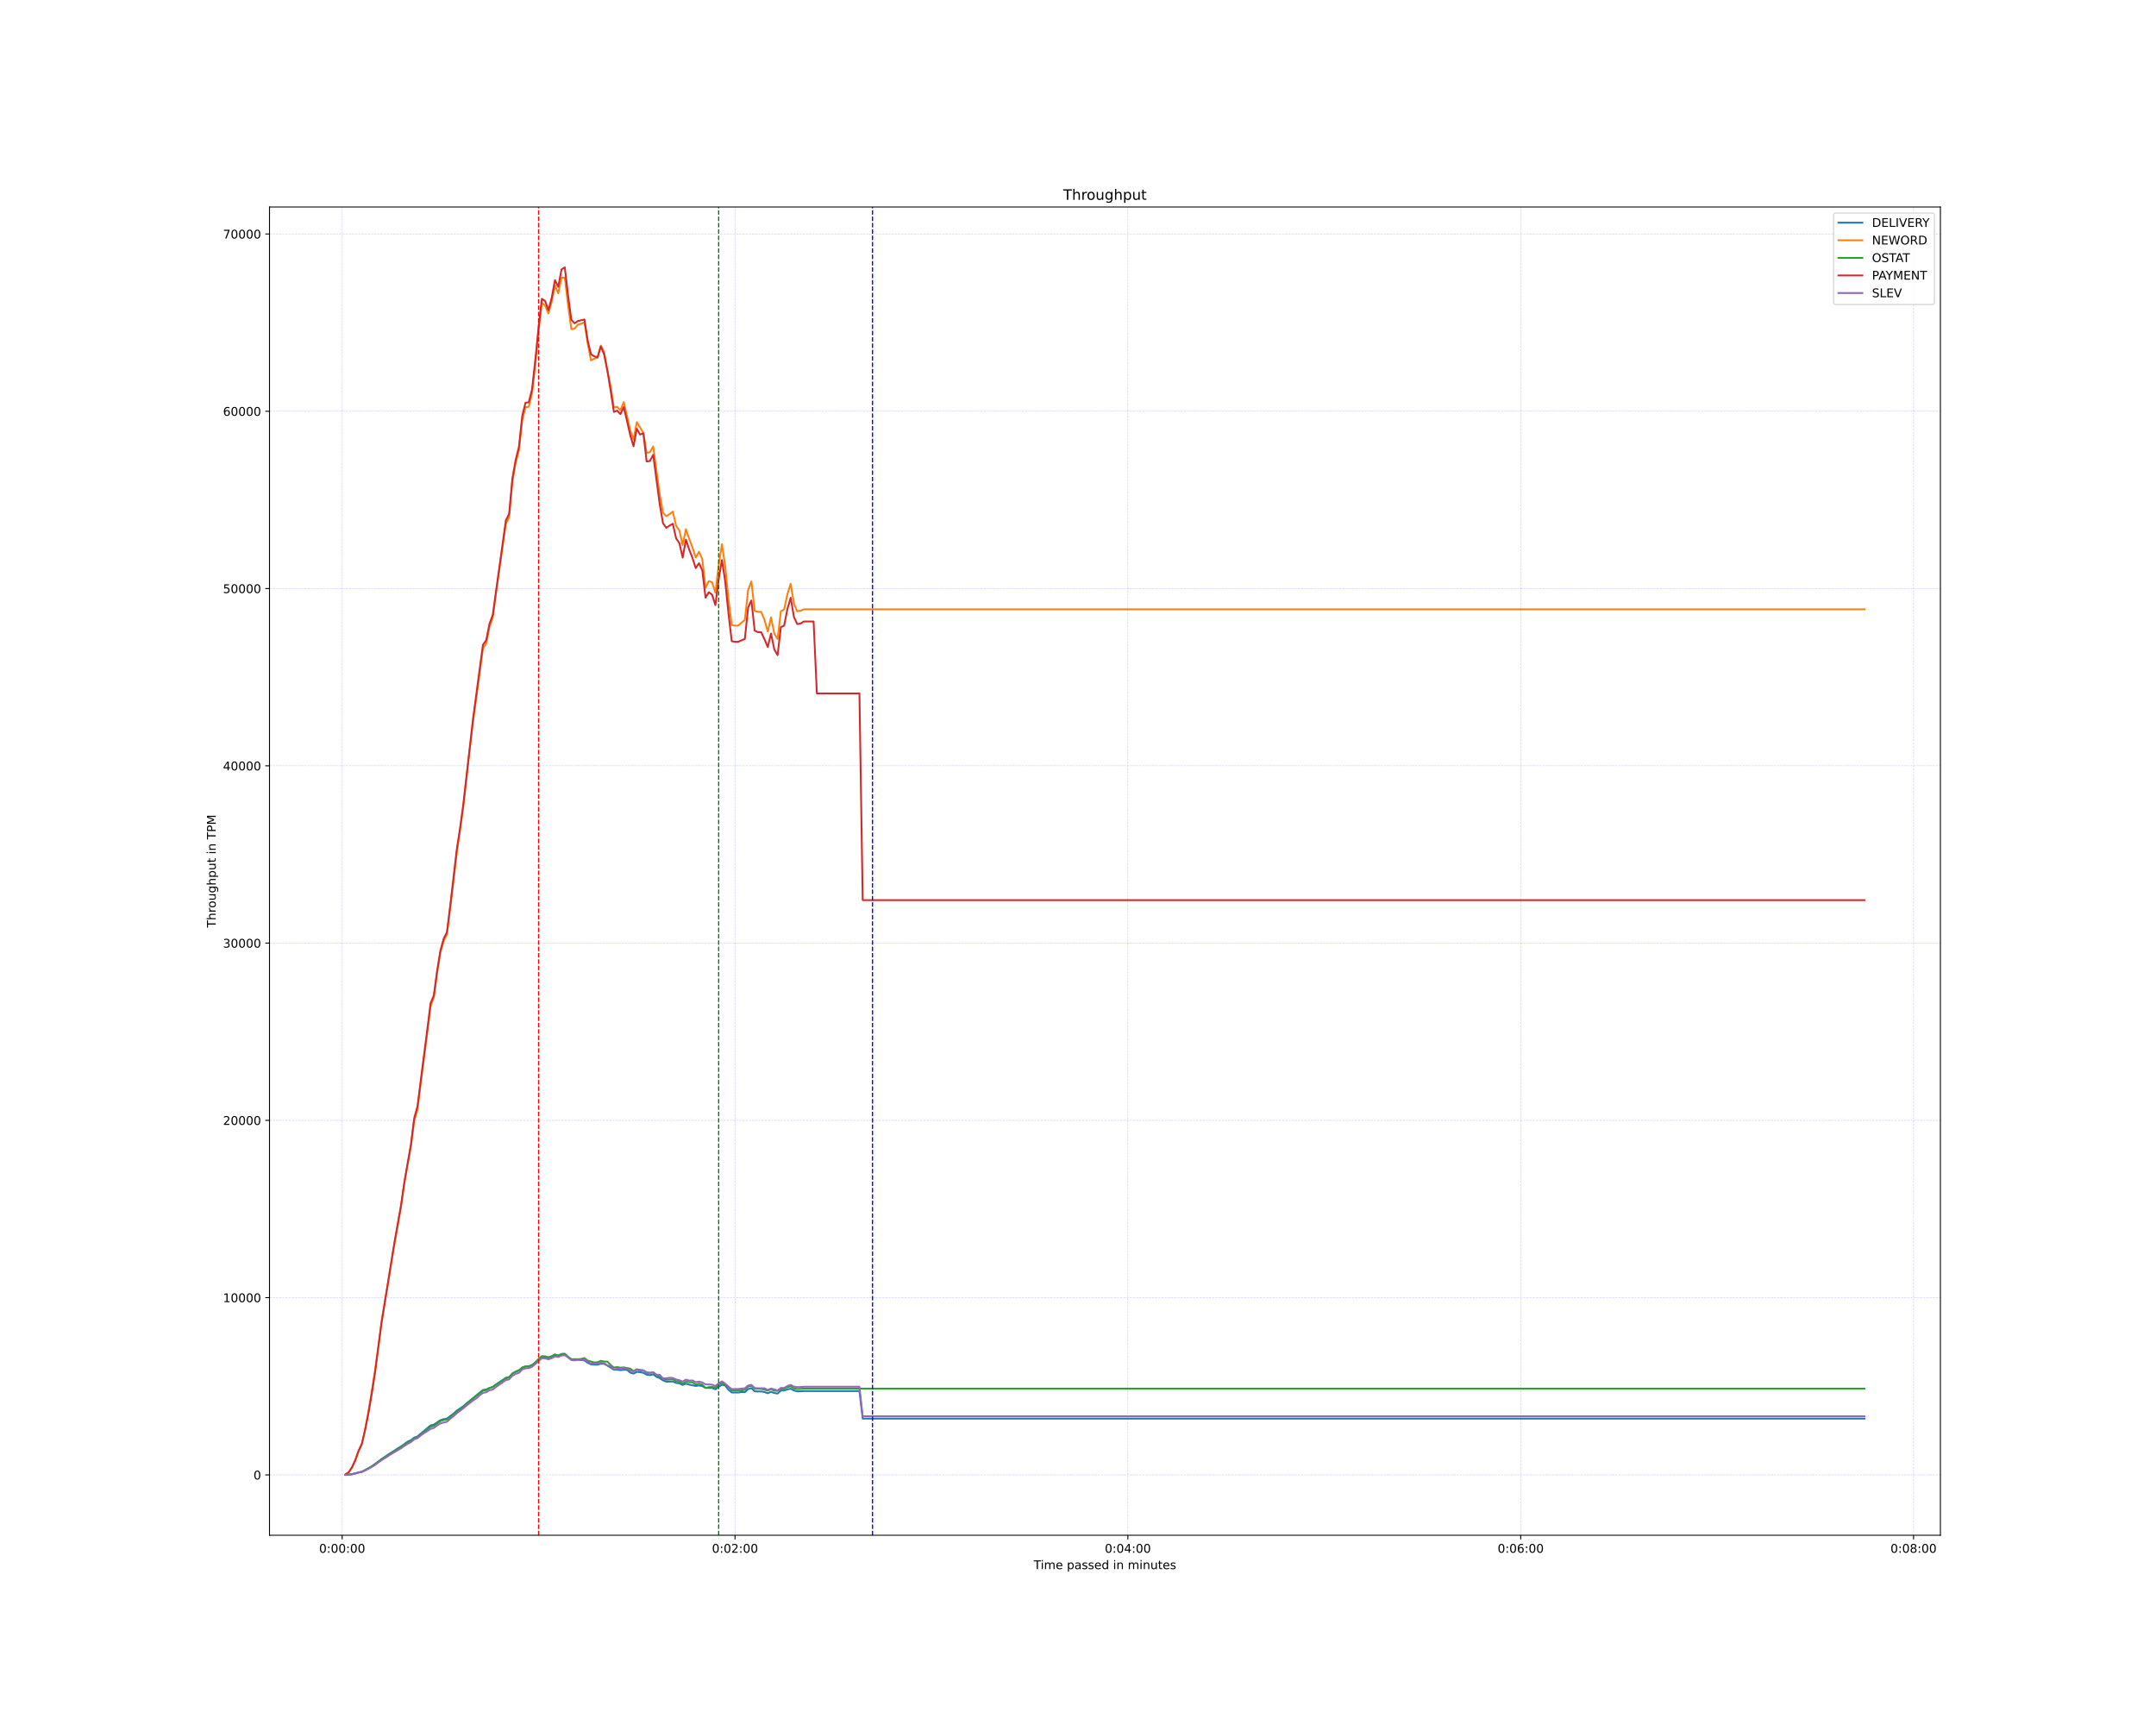 <?xml version="1.0" encoding="utf-8" standalone="no"?>
<!DOCTYPE svg PUBLIC "-//W3C//DTD SVG 1.1//EN"
  "http://www.w3.org/Graphics/SVG/1.1/DTD/svg11.dtd">
<!-- Created with matplotlib (https://matplotlib.org/) -->
<svg height="1440pt" version="1.1" viewBox="0 0 1800 1440" width="1800pt" xmlns="http://www.w3.org/2000/svg" xmlns:xlink="http://www.w3.org/1999/xlink">
 <defs>
  <style type="text/css">*{stroke-linecap:butt;stroke-linejoin:round;}</style>
 </defs>
 <g id="figure_1">
  <g id="patch_1">
   <path d="M 0 1440 
L 1800 1440 
L 1800 0 
L 0 0 
z
" style="fill:#ffffff;"/>
  </g>
  <g id="axes_1">
   <g id="patch_2">
    <path d="M 225 1281.6 
L 1620 1281.6 
L 1620 172.8 
L 225 172.8 
z
" style="fill:#ffffff;"/>
   </g>
   <g id="matplotlib.axis_1">
    <g id="xtick_1">
     <g id="line2d_1">
      <path clip-path="url(#pb0227bd40c)" d="M 285.676 1281.6 
L 285.676 172.8 
" style="fill:none;stroke:#0000ff;stroke-dasharray:1.85,0.8;stroke-dashoffset:0;stroke-opacity:0.2;stroke-width:0.5;"/>
     </g>
     <g id="line2d_2">
      <defs>
       <path d="M 0 0 
L 0 3.5 
" id="m9f53ab637c" style="stroke:#000000;stroke-width:0.8;"/>
      </defs>
      <g>
       <use style="stroke:#000000;stroke-width:0.8;" x="285.676" xlink:href="#m9f53ab637c" y="1281.6"/>
      </g>
     </g>
     <g id="text_1">
      <!-- 0:00:00 -->
      <g transform="translate(266.401 1296.198)scale(0.1 -0.1)">
       <defs>
        <path d="M 31.781 66.406 
Q 24.172 66.406 20.328 58.906 
Q 16.5 51.422 16.5 36.375 
Q 16.5 21.391 20.328 13.891 
Q 24.172 6.391 31.781 6.391 
Q 39.453 6.391 43.281 13.891 
Q 47.125 21.391 47.125 36.375 
Q 47.125 51.422 43.281 58.906 
Q 39.453 66.406 31.781 66.406 
z
M 31.781 74.219 
Q 44.047 74.219 50.516 64.516 
Q 56.984 54.828 56.984 36.375 
Q 56.984 17.969 50.516 8.266 
Q 44.047 -1.422 31.781 -1.422 
Q 19.531 -1.422 13.062 8.266 
Q 6.594 17.969 6.594 36.375 
Q 6.594 54.828 13.062 64.516 
Q 19.531 74.219 31.781 74.219 
z
" id="DejaVuSans-48"/>
        <path d="M 11.719 12.406 
L 22.016 12.406 
L 22.016 0 
L 11.719 0 
z
M 11.719 51.703 
L 22.016 51.703 
L 22.016 39.312 
L 11.719 39.312 
z
" id="DejaVuSans-58"/>
       </defs>
       <use xlink:href="#DejaVuSans-48"/>
       <use x="63.623" xlink:href="#DejaVuSans-58"/>
       <use x="97.314" xlink:href="#DejaVuSans-48"/>
       <use x="160.938" xlink:href="#DejaVuSans-48"/>
       <use x="224.561" xlink:href="#DejaVuSans-58"/>
       <use x="258.252" xlink:href="#DejaVuSans-48"/>
       <use x="321.875" xlink:href="#DejaVuSans-48"/>
      </g>
     </g>
    </g>
    <g id="xtick_2">
     <g id="line2d_3">
      <path clip-path="url(#pb0227bd40c)" d="M 613.654 1281.6 
L 613.654 172.8 
" style="fill:none;stroke:#0000ff;stroke-dasharray:1.85,0.8;stroke-dashoffset:0;stroke-opacity:0.2;stroke-width:0.5;"/>
     </g>
     <g id="line2d_4">
      <g>
       <use style="stroke:#000000;stroke-width:0.8;" x="613.654" xlink:href="#m9f53ab637c" y="1281.6"/>
      </g>
     </g>
     <g id="text_2">
      <!-- 0:02:00 -->
      <g transform="translate(594.379 1296.198)scale(0.1 -0.1)">
       <defs>
        <path d="M 19.188 8.297 
L 53.609 8.297 
L 53.609 0 
L 7.328 0 
L 7.328 8.297 
Q 12.938 14.109 22.625 23.891 
Q 32.328 33.688 34.812 36.531 
Q 39.547 41.844 41.422 45.531 
Q 43.312 49.219 43.312 52.781 
Q 43.312 58.594 39.234 62.25 
Q 35.156 65.922 28.609 65.922 
Q 23.969 65.922 18.812 64.312 
Q 13.672 62.703 7.812 59.422 
L 7.812 69.391 
Q 13.766 71.781 18.938 73 
Q 24.125 74.219 28.422 74.219 
Q 39.75 74.219 46.484 68.547 
Q 53.219 62.891 53.219 53.422 
Q 53.219 48.922 51.531 44.891 
Q 49.859 40.875 45.406 35.406 
Q 44.188 33.984 37.641 27.219 
Q 31.109 20.453 19.188 8.297 
z
" id="DejaVuSans-50"/>
       </defs>
       <use xlink:href="#DejaVuSans-48"/>
       <use x="63.623" xlink:href="#DejaVuSans-58"/>
       <use x="97.314" xlink:href="#DejaVuSans-48"/>
       <use x="160.938" xlink:href="#DejaVuSans-50"/>
       <use x="224.561" xlink:href="#DejaVuSans-58"/>
       <use x="258.252" xlink:href="#DejaVuSans-48"/>
       <use x="321.875" xlink:href="#DejaVuSans-48"/>
      </g>
     </g>
    </g>
    <g id="xtick_3">
     <g id="line2d_5">
      <path clip-path="url(#pb0227bd40c)" d="M 941.632 1281.6 
L 941.632 172.8 
" style="fill:none;stroke:#0000ff;stroke-dasharray:1.85,0.8;stroke-dashoffset:0;stroke-opacity:0.2;stroke-width:0.5;"/>
     </g>
     <g id="line2d_6">
      <g>
       <use style="stroke:#000000;stroke-width:0.8;" x="941.632" xlink:href="#m9f53ab637c" y="1281.6"/>
      </g>
     </g>
     <g id="text_3">
      <!-- 0:04:00 -->
      <g transform="translate(922.357 1296.198)scale(0.1 -0.1)">
       <defs>
        <path d="M 37.797 64.312 
L 12.891 25.391 
L 37.797 25.391 
z
M 35.203 72.906 
L 47.609 72.906 
L 47.609 25.391 
L 58.016 25.391 
L 58.016 17.188 
L 47.609 17.188 
L 47.609 0 
L 37.797 0 
L 37.797 17.188 
L 4.891 17.188 
L 4.891 26.703 
z
" id="DejaVuSans-52"/>
       </defs>
       <use xlink:href="#DejaVuSans-48"/>
       <use x="63.623" xlink:href="#DejaVuSans-58"/>
       <use x="97.314" xlink:href="#DejaVuSans-48"/>
       <use x="160.938" xlink:href="#DejaVuSans-52"/>
       <use x="224.561" xlink:href="#DejaVuSans-58"/>
       <use x="258.252" xlink:href="#DejaVuSans-48"/>
       <use x="321.875" xlink:href="#DejaVuSans-48"/>
      </g>
     </g>
    </g>
    <g id="xtick_4">
     <g id="line2d_7">
      <path clip-path="url(#pb0227bd40c)" d="M 1269.61 1281.6 
L 1269.61 172.8 
" style="fill:none;stroke:#0000ff;stroke-dasharray:1.85,0.8;stroke-dashoffset:0;stroke-opacity:0.2;stroke-width:0.5;"/>
     </g>
     <g id="line2d_8">
      <g>
       <use style="stroke:#000000;stroke-width:0.8;" x="1269.61" xlink:href="#m9f53ab637c" y="1281.6"/>
      </g>
     </g>
     <g id="text_4">
      <!-- 0:06:00 -->
      <g transform="translate(1250.335 1296.198)scale(0.1 -0.1)">
       <defs>
        <path d="M 33.016 40.375 
Q 26.375 40.375 22.484 35.828 
Q 18.609 31.297 18.609 23.391 
Q 18.609 15.531 22.484 10.953 
Q 26.375 6.391 33.016 6.391 
Q 39.656 6.391 43.531 10.953 
Q 47.406 15.531 47.406 23.391 
Q 47.406 31.297 43.531 35.828 
Q 39.656 40.375 33.016 40.375 
z
M 52.594 71.297 
L 52.594 62.312 
Q 48.875 64.062 45.094 64.984 
Q 41.312 65.922 37.594 65.922 
Q 27.828 65.922 22.672 59.328 
Q 17.531 52.734 16.797 39.406 
Q 19.672 43.656 24.016 45.922 
Q 28.375 48.188 33.594 48.188 
Q 44.578 48.188 50.953 41.516 
Q 57.328 34.859 57.328 23.391 
Q 57.328 12.156 50.688 5.359 
Q 44.047 -1.422 33.016 -1.422 
Q 20.359 -1.422 13.672 8.266 
Q 6.984 17.969 6.984 36.375 
Q 6.984 53.656 15.188 63.938 
Q 23.391 74.219 37.203 74.219 
Q 40.922 74.219 44.703 73.484 
Q 48.484 72.75 52.594 71.297 
z
" id="DejaVuSans-54"/>
       </defs>
       <use xlink:href="#DejaVuSans-48"/>
       <use x="63.623" xlink:href="#DejaVuSans-58"/>
       <use x="97.314" xlink:href="#DejaVuSans-48"/>
       <use x="160.938" xlink:href="#DejaVuSans-54"/>
       <use x="224.561" xlink:href="#DejaVuSans-58"/>
       <use x="258.252" xlink:href="#DejaVuSans-48"/>
       <use x="321.875" xlink:href="#DejaVuSans-48"/>
      </g>
     </g>
    </g>
    <g id="xtick_5">
     <g id="line2d_9">
      <path clip-path="url(#pb0227bd40c)" d="M 1597.588 1281.6 
L 1597.588 172.8 
" style="fill:none;stroke:#0000ff;stroke-dasharray:1.85,0.8;stroke-dashoffset:0;stroke-opacity:0.2;stroke-width:0.5;"/>
     </g>
     <g id="line2d_10">
      <g>
       <use style="stroke:#000000;stroke-width:0.8;" x="1597.588" xlink:href="#m9f53ab637c" y="1281.6"/>
      </g>
     </g>
     <g id="text_5">
      <!-- 0:08:00 -->
      <g transform="translate(1578.313 1296.198)scale(0.1 -0.1)">
       <defs>
        <path d="M 31.781 34.625 
Q 24.75 34.625 20.719 30.859 
Q 16.703 27.094 16.703 20.516 
Q 16.703 13.922 20.719 10.156 
Q 24.75 6.391 31.781 6.391 
Q 38.812 6.391 42.859 10.172 
Q 46.922 13.969 46.922 20.516 
Q 46.922 27.094 42.891 30.859 
Q 38.875 34.625 31.781 34.625 
z
M 21.922 38.812 
Q 15.578 40.375 12.031 44.719 
Q 8.5 49.078 8.5 55.328 
Q 8.5 64.062 14.719 69.141 
Q 20.953 74.219 31.781 74.219 
Q 42.672 74.219 48.875 69.141 
Q 55.078 64.062 55.078 55.328 
Q 55.078 49.078 51.531 44.719 
Q 48 40.375 41.703 38.812 
Q 48.828 37.156 52.797 32.312 
Q 56.781 27.484 56.781 20.516 
Q 56.781 9.906 50.312 4.234 
Q 43.844 -1.422 31.781 -1.422 
Q 19.734 -1.422 13.25 4.234 
Q 6.781 9.906 6.781 20.516 
Q 6.781 27.484 10.781 32.312 
Q 14.797 37.156 21.922 38.812 
z
M 18.312 54.391 
Q 18.312 48.734 21.844 45.562 
Q 25.391 42.391 31.781 42.391 
Q 38.141 42.391 41.719 45.562 
Q 45.312 48.734 45.312 54.391 
Q 45.312 60.062 41.719 63.234 
Q 38.141 66.406 31.781 66.406 
Q 25.391 66.406 21.844 63.234 
Q 18.312 60.062 18.312 54.391 
z
" id="DejaVuSans-56"/>
       </defs>
       <use xlink:href="#DejaVuSans-48"/>
       <use x="63.623" xlink:href="#DejaVuSans-58"/>
       <use x="97.314" xlink:href="#DejaVuSans-48"/>
       <use x="160.938" xlink:href="#DejaVuSans-56"/>
       <use x="224.561" xlink:href="#DejaVuSans-58"/>
       <use x="258.252" xlink:href="#DejaVuSans-48"/>
       <use x="321.875" xlink:href="#DejaVuSans-48"/>
      </g>
     </g>
    </g>
    <g id="text_6">
     <!-- Time passed in minutes -->
     <g transform="translate(863.005 1309.877)scale(0.1 -0.1)">
      <defs>
       <path d="M -0.297 72.906 
L 61.375 72.906 
L 61.375 64.594 
L 35.5 64.594 
L 35.5 0 
L 25.594 0 
L 25.594 64.594 
L -0.297 64.594 
z
" id="DejaVuSans-84"/>
       <path d="M 9.422 54.688 
L 18.406 54.688 
L 18.406 0 
L 9.422 0 
z
M 9.422 75.984 
L 18.406 75.984 
L 18.406 64.594 
L 9.422 64.594 
z
" id="DejaVuSans-105"/>
       <path d="M 52 44.188 
Q 55.375 50.25 60.062 53.125 
Q 64.75 56 71.094 56 
Q 79.641 56 84.281 50.016 
Q 88.922 44.047 88.922 33.016 
L 88.922 0 
L 79.891 0 
L 79.891 32.719 
Q 79.891 40.578 77.094 44.375 
Q 74.312 48.188 68.609 48.188 
Q 61.625 48.188 57.562 43.547 
Q 53.516 38.922 53.516 30.906 
L 53.516 0 
L 44.484 0 
L 44.484 32.719 
Q 44.484 40.625 41.703 44.406 
Q 38.922 48.188 33.109 48.188 
Q 26.219 48.188 22.156 43.531 
Q 18.109 38.875 18.109 30.906 
L 18.109 0 
L 9.078 0 
L 9.078 54.688 
L 18.109 54.688 
L 18.109 46.188 
Q 21.188 51.219 25.484 53.609 
Q 29.781 56 35.688 56 
Q 41.656 56 45.828 52.969 
Q 50 49.953 52 44.188 
z
" id="DejaVuSans-109"/>
       <path d="M 56.203 29.594 
L 56.203 25.203 
L 14.891 25.203 
Q 15.484 15.922 20.484 11.062 
Q 25.484 6.203 34.422 6.203 
Q 39.594 6.203 44.453 7.469 
Q 49.312 8.734 54.109 11.281 
L 54.109 2.781 
Q 49.266 0.734 44.188 -0.344 
Q 39.109 -1.422 33.891 -1.422 
Q 20.797 -1.422 13.156 6.188 
Q 5.516 13.812 5.516 26.812 
Q 5.516 40.234 12.766 48.109 
Q 20.016 56 32.328 56 
Q 43.359 56 49.781 48.891 
Q 56.203 41.797 56.203 29.594 
z
M 47.219 32.234 
Q 47.125 39.594 43.094 43.984 
Q 39.062 48.391 32.422 48.391 
Q 24.906 48.391 20.391 44.141 
Q 15.875 39.891 15.188 32.172 
z
" id="DejaVuSans-101"/>
       <path id="DejaVuSans-32"/>
       <path d="M 18.109 8.203 
L 18.109 -20.797 
L 9.078 -20.797 
L 9.078 54.688 
L 18.109 54.688 
L 18.109 46.391 
Q 20.953 51.266 25.266 53.625 
Q 29.594 56 35.594 56 
Q 45.562 56 51.781 48.094 
Q 58.016 40.188 58.016 27.297 
Q 58.016 14.406 51.781 6.484 
Q 45.562 -1.422 35.594 -1.422 
Q 29.594 -1.422 25.266 0.953 
Q 20.953 3.328 18.109 8.203 
z
M 48.688 27.297 
Q 48.688 37.203 44.609 42.844 
Q 40.531 48.484 33.406 48.484 
Q 26.266 48.484 22.188 42.844 
Q 18.109 37.203 18.109 27.297 
Q 18.109 17.391 22.188 11.75 
Q 26.266 6.109 33.406 6.109 
Q 40.531 6.109 44.609 11.75 
Q 48.688 17.391 48.688 27.297 
z
" id="DejaVuSans-112"/>
       <path d="M 34.281 27.484 
Q 23.391 27.484 19.188 25 
Q 14.984 22.516 14.984 16.5 
Q 14.984 11.719 18.141 8.906 
Q 21.297 6.109 26.703 6.109 
Q 34.188 6.109 38.703 11.406 
Q 43.219 16.703 43.219 25.484 
L 43.219 27.484 
z
M 52.203 31.203 
L 52.203 0 
L 43.219 0 
L 43.219 8.297 
Q 40.141 3.328 35.547 0.953 
Q 30.953 -1.422 24.312 -1.422 
Q 15.922 -1.422 10.953 3.297 
Q 6 8.016 6 15.922 
Q 6 25.141 12.172 29.828 
Q 18.359 34.516 30.609 34.516 
L 43.219 34.516 
L 43.219 35.406 
Q 43.219 41.609 39.141 45 
Q 35.062 48.391 27.688 48.391 
Q 23 48.391 18.547 47.266 
Q 14.109 46.141 10.016 43.891 
L 10.016 52.203 
Q 14.938 54.109 19.578 55.047 
Q 24.219 56 28.609 56 
Q 40.484 56 46.344 49.844 
Q 52.203 43.703 52.203 31.203 
z
" id="DejaVuSans-97"/>
       <path d="M 44.281 53.078 
L 44.281 44.578 
Q 40.484 46.531 36.375 47.5 
Q 32.281 48.484 27.875 48.484 
Q 21.188 48.484 17.844 46.438 
Q 14.5 44.391 14.5 40.281 
Q 14.5 37.156 16.891 35.375 
Q 19.281 33.594 26.516 31.984 
L 29.594 31.297 
Q 39.156 29.25 43.188 25.516 
Q 47.219 21.781 47.219 15.094 
Q 47.219 7.469 41.188 3.016 
Q 35.156 -1.422 24.609 -1.422 
Q 20.219 -1.422 15.453 -0.562 
Q 10.688 0.297 5.422 2 
L 5.422 11.281 
Q 10.406 8.688 15.234 7.391 
Q 20.062 6.109 24.812 6.109 
Q 31.156 6.109 34.562 8.281 
Q 37.984 10.453 37.984 14.406 
Q 37.984 18.062 35.516 20.016 
Q 33.062 21.969 24.703 23.781 
L 21.578 24.516 
Q 13.234 26.266 9.516 29.906 
Q 5.812 33.547 5.812 39.891 
Q 5.812 47.609 11.281 51.797 
Q 16.75 56 26.812 56 
Q 31.781 56 36.172 55.266 
Q 40.578 54.547 44.281 53.078 
z
" id="DejaVuSans-115"/>
       <path d="M 45.406 46.391 
L 45.406 75.984 
L 54.391 75.984 
L 54.391 0 
L 45.406 0 
L 45.406 8.203 
Q 42.578 3.328 38.25 0.953 
Q 33.938 -1.422 27.875 -1.422 
Q 17.969 -1.422 11.734 6.484 
Q 5.516 14.406 5.516 27.297 
Q 5.516 40.188 11.734 48.094 
Q 17.969 56 27.875 56 
Q 33.938 56 38.25 53.625 
Q 42.578 51.266 45.406 46.391 
z
M 14.797 27.297 
Q 14.797 17.391 18.875 11.75 
Q 22.953 6.109 30.078 6.109 
Q 37.203 6.109 41.297 11.75 
Q 45.406 17.391 45.406 27.297 
Q 45.406 37.203 41.297 42.844 
Q 37.203 48.484 30.078 48.484 
Q 22.953 48.484 18.875 42.844 
Q 14.797 37.203 14.797 27.297 
z
" id="DejaVuSans-100"/>
       <path d="M 54.891 33.016 
L 54.891 0 
L 45.906 0 
L 45.906 32.719 
Q 45.906 40.484 42.875 44.328 
Q 39.844 48.188 33.797 48.188 
Q 26.516 48.188 22.312 43.547 
Q 18.109 38.922 18.109 30.906 
L 18.109 0 
L 9.078 0 
L 9.078 54.688 
L 18.109 54.688 
L 18.109 46.188 
Q 21.344 51.125 25.703 53.562 
Q 30.078 56 35.797 56 
Q 45.219 56 50.047 50.172 
Q 54.891 44.344 54.891 33.016 
z
" id="DejaVuSans-110"/>
       <path d="M 8.5 21.578 
L 8.5 54.688 
L 17.484 54.688 
L 17.484 21.922 
Q 17.484 14.156 20.5 10.266 
Q 23.531 6.391 29.594 6.391 
Q 36.859 6.391 41.078 11.031 
Q 45.312 15.672 45.312 23.688 
L 45.312 54.688 
L 54.297 54.688 
L 54.297 0 
L 45.312 0 
L 45.312 8.406 
Q 42.047 3.422 37.719 1 
Q 33.406 -1.422 27.688 -1.422 
Q 18.266 -1.422 13.375 4.438 
Q 8.5 10.297 8.5 21.578 
z
M 31.109 56 
z
" id="DejaVuSans-117"/>
       <path d="M 18.312 70.219 
L 18.312 54.688 
L 36.812 54.688 
L 36.812 47.703 
L 18.312 47.703 
L 18.312 18.016 
Q 18.312 11.328 20.141 9.422 
Q 21.969 7.516 27.594 7.516 
L 36.812 7.516 
L 36.812 0 
L 27.594 0 
Q 17.188 0 13.234 3.875 
Q 9.281 7.766 9.281 18.016 
L 9.281 47.703 
L 2.688 47.703 
L 2.688 54.688 
L 9.281 54.688 
L 9.281 70.219 
z
" id="DejaVuSans-116"/>
      </defs>
      <use xlink:href="#DejaVuSans-84"/>
      <use x="57.959" xlink:href="#DejaVuSans-105"/>
      <use x="85.742" xlink:href="#DejaVuSans-109"/>
      <use x="183.154" xlink:href="#DejaVuSans-101"/>
      <use x="244.678" xlink:href="#DejaVuSans-32"/>
      <use x="276.465" xlink:href="#DejaVuSans-112"/>
      <use x="339.941" xlink:href="#DejaVuSans-97"/>
      <use x="401.221" xlink:href="#DejaVuSans-115"/>
      <use x="453.32" xlink:href="#DejaVuSans-115"/>
      <use x="505.42" xlink:href="#DejaVuSans-101"/>
      <use x="566.943" xlink:href="#DejaVuSans-100"/>
      <use x="630.42" xlink:href="#DejaVuSans-32"/>
      <use x="662.207" xlink:href="#DejaVuSans-105"/>
      <use x="689.99" xlink:href="#DejaVuSans-110"/>
      <use x="753.369" xlink:href="#DejaVuSans-32"/>
      <use x="785.156" xlink:href="#DejaVuSans-109"/>
      <use x="882.568" xlink:href="#DejaVuSans-105"/>
      <use x="910.352" xlink:href="#DejaVuSans-110"/>
      <use x="973.73" xlink:href="#DejaVuSans-117"/>
      <use x="1037.109" xlink:href="#DejaVuSans-116"/>
      <use x="1076.318" xlink:href="#DejaVuSans-101"/>
      <use x="1137.842" xlink:href="#DejaVuSans-115"/>
     </g>
    </g>
   </g>
   <g id="matplotlib.axis_2">
    <g id="ytick_1">
     <g id="line2d_11">
      <path clip-path="url(#pb0227bd40c)" d="M 225 1231.215 
L 1620 1231.215 
" style="fill:none;stroke:#0000ff;stroke-dasharray:1.85,0.8;stroke-dashoffset:0;stroke-opacity:0.2;stroke-width:0.5;"/>
     </g>
     <g id="line2d_12">
      <defs>
       <path d="M 0 0 
L -3.5 0 
" id="mf857ea00d0" style="stroke:#000000;stroke-width:0.8;"/>
      </defs>
      <g>
       <use style="stroke:#000000;stroke-width:0.8;" x="225" xlink:href="#mf857ea00d0" y="1231.215"/>
      </g>
     </g>
     <g id="text_7">
      <!-- 0 -->
      <g transform="translate(211.637 1235.014)scale(0.1 -0.1)">
       <use xlink:href="#DejaVuSans-48"/>
      </g>
     </g>
    </g>
    <g id="ytick_2">
     <g id="line2d_13">
      <path clip-path="url(#pb0227bd40c)" d="M 225 1083.23 
L 1620 1083.23 
" style="fill:none;stroke:#0000ff;stroke-dasharray:1.85,0.8;stroke-dashoffset:0;stroke-opacity:0.2;stroke-width:0.5;"/>
     </g>
     <g id="line2d_14">
      <g>
       <use style="stroke:#000000;stroke-width:0.8;" x="225" xlink:href="#mf857ea00d0" y="1083.23"/>
      </g>
     </g>
     <g id="text_8">
      <!-- 10000 -->
      <g transform="translate(186.188 1087.029)scale(0.1 -0.1)">
       <defs>
        <path d="M 12.406 8.297 
L 28.516 8.297 
L 28.516 63.922 
L 10.984 60.406 
L 10.984 69.391 
L 28.422 72.906 
L 38.281 72.906 
L 38.281 8.297 
L 54.391 8.297 
L 54.391 0 
L 12.406 0 
z
" id="DejaVuSans-49"/>
       </defs>
       <use xlink:href="#DejaVuSans-49"/>
       <use x="63.623" xlink:href="#DejaVuSans-48"/>
       <use x="127.246" xlink:href="#DejaVuSans-48"/>
       <use x="190.869" xlink:href="#DejaVuSans-48"/>
       <use x="254.492" xlink:href="#DejaVuSans-48"/>
      </g>
     </g>
    </g>
    <g id="ytick_3">
     <g id="line2d_15">
      <path clip-path="url(#pb0227bd40c)" d="M 225 935.245 
L 1620 935.245 
" style="fill:none;stroke:#0000ff;stroke-dasharray:1.85,0.8;stroke-dashoffset:0;stroke-opacity:0.2;stroke-width:0.5;"/>
     </g>
     <g id="line2d_16">
      <g>
       <use style="stroke:#000000;stroke-width:0.8;" x="225" xlink:href="#mf857ea00d0" y="935.245"/>
      </g>
     </g>
     <g id="text_9">
      <!-- 20000 -->
      <g transform="translate(186.188 939.044)scale(0.1 -0.1)">
       <use xlink:href="#DejaVuSans-50"/>
       <use x="63.623" xlink:href="#DejaVuSans-48"/>
       <use x="127.246" xlink:href="#DejaVuSans-48"/>
       <use x="190.869" xlink:href="#DejaVuSans-48"/>
       <use x="254.492" xlink:href="#DejaVuSans-48"/>
      </g>
     </g>
    </g>
    <g id="ytick_4">
     <g id="line2d_17">
      <path clip-path="url(#pb0227bd40c)" d="M 225 787.26 
L 1620 787.26 
" style="fill:none;stroke:#0000ff;stroke-dasharray:1.85,0.8;stroke-dashoffset:0;stroke-opacity:0.2;stroke-width:0.5;"/>
     </g>
     <g id="line2d_18">
      <g>
       <use style="stroke:#000000;stroke-width:0.8;" x="225" xlink:href="#mf857ea00d0" y="787.26"/>
      </g>
     </g>
     <g id="text_10">
      <!-- 30000 -->
      <g transform="translate(186.188 791.059)scale(0.1 -0.1)">
       <defs>
        <path d="M 40.578 39.312 
Q 47.656 37.797 51.625 33 
Q 55.609 28.219 55.609 21.188 
Q 55.609 10.406 48.188 4.484 
Q 40.766 -1.422 27.094 -1.422 
Q 22.516 -1.422 17.656 -0.516 
Q 12.797 0.391 7.625 2.203 
L 7.625 11.719 
Q 11.719 9.328 16.594 8.109 
Q 21.484 6.891 26.812 6.891 
Q 36.078 6.891 40.938 10.547 
Q 45.797 14.203 45.797 21.188 
Q 45.797 27.641 41.281 31.266 
Q 36.766 34.906 28.719 34.906 
L 20.219 34.906 
L 20.219 43.016 
L 29.109 43.016 
Q 36.375 43.016 40.234 45.922 
Q 44.094 48.828 44.094 54.297 
Q 44.094 59.906 40.109 62.906 
Q 36.141 65.922 28.719 65.922 
Q 24.656 65.922 20.016 65.031 
Q 15.375 64.156 9.812 62.312 
L 9.812 71.094 
Q 15.438 72.656 20.344 73.438 
Q 25.25 74.219 29.594 74.219 
Q 40.828 74.219 47.359 69.109 
Q 53.906 64.016 53.906 55.328 
Q 53.906 49.266 50.438 45.094 
Q 46.969 40.922 40.578 39.312 
z
" id="DejaVuSans-51"/>
       </defs>
       <use xlink:href="#DejaVuSans-51"/>
       <use x="63.623" xlink:href="#DejaVuSans-48"/>
       <use x="127.246" xlink:href="#DejaVuSans-48"/>
       <use x="190.869" xlink:href="#DejaVuSans-48"/>
       <use x="254.492" xlink:href="#DejaVuSans-48"/>
      </g>
     </g>
    </g>
    <g id="ytick_5">
     <g id="line2d_19">
      <path clip-path="url(#pb0227bd40c)" d="M 225 639.275 
L 1620 639.275 
" style="fill:none;stroke:#0000ff;stroke-dasharray:1.85,0.8;stroke-dashoffset:0;stroke-opacity:0.2;stroke-width:0.5;"/>
     </g>
     <g id="line2d_20">
      <g>
       <use style="stroke:#000000;stroke-width:0.8;" x="225" xlink:href="#mf857ea00d0" y="639.275"/>
      </g>
     </g>
     <g id="text_11">
      <!-- 40000 -->
      <g transform="translate(186.188 643.074)scale(0.1 -0.1)">
       <use xlink:href="#DejaVuSans-52"/>
       <use x="63.623" xlink:href="#DejaVuSans-48"/>
       <use x="127.246" xlink:href="#DejaVuSans-48"/>
       <use x="190.869" xlink:href="#DejaVuSans-48"/>
       <use x="254.492" xlink:href="#DejaVuSans-48"/>
      </g>
     </g>
    </g>
    <g id="ytick_6">
     <g id="line2d_21">
      <path clip-path="url(#pb0227bd40c)" d="M 225 491.29 
L 1620 491.29 
" style="fill:none;stroke:#0000ff;stroke-dasharray:1.85,0.8;stroke-dashoffset:0;stroke-opacity:0.2;stroke-width:0.5;"/>
     </g>
     <g id="line2d_22">
      <g>
       <use style="stroke:#000000;stroke-width:0.8;" x="225" xlink:href="#mf857ea00d0" y="491.29"/>
      </g>
     </g>
     <g id="text_12">
      <!-- 50000 -->
      <g transform="translate(186.188 495.089)scale(0.1 -0.1)">
       <defs>
        <path d="M 10.797 72.906 
L 49.516 72.906 
L 49.516 64.594 
L 19.828 64.594 
L 19.828 46.734 
Q 21.969 47.469 24.109 47.828 
Q 26.266 48.188 28.422 48.188 
Q 40.625 48.188 47.75 41.5 
Q 54.891 34.812 54.891 23.391 
Q 54.891 11.625 47.562 5.094 
Q 40.234 -1.422 26.906 -1.422 
Q 22.312 -1.422 17.547 -0.641 
Q 12.797 0.141 7.719 1.703 
L 7.719 11.625 
Q 12.109 9.234 16.797 8.062 
Q 21.484 6.891 26.703 6.891 
Q 35.156 6.891 40.078 11.328 
Q 45.016 15.766 45.016 23.391 
Q 45.016 31 40.078 35.438 
Q 35.156 39.891 26.703 39.891 
Q 22.75 39.891 18.812 39.016 
Q 14.891 38.141 10.797 36.281 
z
" id="DejaVuSans-53"/>
       </defs>
       <use xlink:href="#DejaVuSans-53"/>
       <use x="63.623" xlink:href="#DejaVuSans-48"/>
       <use x="127.246" xlink:href="#DejaVuSans-48"/>
       <use x="190.869" xlink:href="#DejaVuSans-48"/>
       <use x="254.492" xlink:href="#DejaVuSans-48"/>
      </g>
     </g>
    </g>
    <g id="ytick_7">
     <g id="line2d_23">
      <path clip-path="url(#pb0227bd40c)" d="M 225 343.305 
L 1620 343.305 
" style="fill:none;stroke:#0000ff;stroke-dasharray:1.85,0.8;stroke-dashoffset:0;stroke-opacity:0.2;stroke-width:0.5;"/>
     </g>
     <g id="line2d_24">
      <g>
       <use style="stroke:#000000;stroke-width:0.8;" x="225" xlink:href="#mf857ea00d0" y="343.305"/>
      </g>
     </g>
     <g id="text_13">
      <!-- 60000 -->
      <g transform="translate(186.188 347.104)scale(0.1 -0.1)">
       <use xlink:href="#DejaVuSans-54"/>
       <use x="63.623" xlink:href="#DejaVuSans-48"/>
       <use x="127.246" xlink:href="#DejaVuSans-48"/>
       <use x="190.869" xlink:href="#DejaVuSans-48"/>
       <use x="254.492" xlink:href="#DejaVuSans-48"/>
      </g>
     </g>
    </g>
    <g id="ytick_8">
     <g id="line2d_25">
      <path clip-path="url(#pb0227bd40c)" d="M 225 195.32 
L 1620 195.32 
" style="fill:none;stroke:#0000ff;stroke-dasharray:1.85,0.8;stroke-dashoffset:0;stroke-opacity:0.2;stroke-width:0.5;"/>
     </g>
     <g id="line2d_26">
      <g>
       <use style="stroke:#000000;stroke-width:0.8;" x="225" xlink:href="#mf857ea00d0" y="195.32"/>
      </g>
     </g>
     <g id="text_14">
      <!-- 70000 -->
      <g transform="translate(186.188 199.119)scale(0.1 -0.1)">
       <defs>
        <path d="M 8.203 72.906 
L 55.078 72.906 
L 55.078 68.703 
L 28.609 0 
L 18.312 0 
L 43.219 64.594 
L 8.203 64.594 
z
" id="DejaVuSans-55"/>
       </defs>
       <use xlink:href="#DejaVuSans-55"/>
       <use x="63.623" xlink:href="#DejaVuSans-48"/>
       <use x="127.246" xlink:href="#DejaVuSans-48"/>
       <use x="190.869" xlink:href="#DejaVuSans-48"/>
       <use x="254.492" xlink:href="#DejaVuSans-48"/>
      </g>
     </g>
    </g>
    <g id="text_15">
     <!-- Throughput in TPM -->
     <g transform="translate(180.108 774.359)rotate(-90)scale(0.1 -0.1)">
      <defs>
       <path d="M 54.891 33.016 
L 54.891 0 
L 45.906 0 
L 45.906 32.719 
Q 45.906 40.484 42.875 44.328 
Q 39.844 48.188 33.797 48.188 
Q 26.516 48.188 22.312 43.547 
Q 18.109 38.922 18.109 30.906 
L 18.109 0 
L 9.078 0 
L 9.078 75.984 
L 18.109 75.984 
L 18.109 46.188 
Q 21.344 51.125 25.703 53.562 
Q 30.078 56 35.797 56 
Q 45.219 56 50.047 50.172 
Q 54.891 44.344 54.891 33.016 
z
" id="DejaVuSans-104"/>
       <path d="M 41.109 46.297 
Q 39.594 47.172 37.812 47.578 
Q 36.031 48 33.891 48 
Q 26.266 48 22.188 43.047 
Q 18.109 38.094 18.109 28.812 
L 18.109 0 
L 9.078 0 
L 9.078 54.688 
L 18.109 54.688 
L 18.109 46.188 
Q 20.953 51.172 25.484 53.578 
Q 30.031 56 36.531 56 
Q 37.453 56 38.578 55.875 
Q 39.703 55.766 41.062 55.516 
z
" id="DejaVuSans-114"/>
       <path d="M 30.609 48.391 
Q 23.391 48.391 19.188 42.75 
Q 14.984 37.109 14.984 27.297 
Q 14.984 17.484 19.156 11.844 
Q 23.344 6.203 30.609 6.203 
Q 37.797 6.203 41.984 11.859 
Q 46.188 17.531 46.188 27.297 
Q 46.188 37.016 41.984 42.703 
Q 37.797 48.391 30.609 48.391 
z
M 30.609 56 
Q 42.328 56 49.016 48.375 
Q 55.719 40.766 55.719 27.297 
Q 55.719 13.875 49.016 6.219 
Q 42.328 -1.422 30.609 -1.422 
Q 18.844 -1.422 12.172 6.219 
Q 5.516 13.875 5.516 27.297 
Q 5.516 40.766 12.172 48.375 
Q 18.844 56 30.609 56 
z
" id="DejaVuSans-111"/>
       <path d="M 45.406 27.984 
Q 45.406 37.75 41.375 43.109 
Q 37.359 48.484 30.078 48.484 
Q 22.859 48.484 18.828 43.109 
Q 14.797 37.75 14.797 27.984 
Q 14.797 18.266 18.828 12.891 
Q 22.859 7.516 30.078 7.516 
Q 37.359 7.516 41.375 12.891 
Q 45.406 18.266 45.406 27.984 
z
M 54.391 6.781 
Q 54.391 -7.172 48.188 -13.984 
Q 42 -20.797 29.203 -20.797 
Q 24.469 -20.797 20.266 -20.094 
Q 16.062 -19.391 12.109 -17.922 
L 12.109 -9.188 
Q 16.062 -11.328 19.922 -12.344 
Q 23.781 -13.375 27.781 -13.375 
Q 36.625 -13.375 41.016 -8.766 
Q 45.406 -4.156 45.406 5.172 
L 45.406 9.625 
Q 42.625 4.781 38.281 2.391 
Q 33.938 0 27.875 0 
Q 17.828 0 11.672 7.656 
Q 5.516 15.328 5.516 27.984 
Q 5.516 40.672 11.672 48.328 
Q 17.828 56 27.875 56 
Q 33.938 56 38.281 53.609 
Q 42.625 51.219 45.406 46.391 
L 45.406 54.688 
L 54.391 54.688 
z
" id="DejaVuSans-103"/>
       <path d="M 19.672 64.797 
L 19.672 37.406 
L 32.078 37.406 
Q 38.969 37.406 42.719 40.969 
Q 46.484 44.531 46.484 51.125 
Q 46.484 57.672 42.719 61.234 
Q 38.969 64.797 32.078 64.797 
z
M 9.812 72.906 
L 32.078 72.906 
Q 44.344 72.906 50.609 67.359 
Q 56.891 61.812 56.891 51.125 
Q 56.891 40.328 50.609 34.812 
Q 44.344 29.297 32.078 29.297 
L 19.672 29.297 
L 19.672 0 
L 9.812 0 
z
" id="DejaVuSans-80"/>
       <path d="M 9.812 72.906 
L 24.516 72.906 
L 43.109 23.297 
L 61.812 72.906 
L 76.516 72.906 
L 76.516 0 
L 66.891 0 
L 66.891 64.016 
L 48.094 14.016 
L 38.188 14.016 
L 19.391 64.016 
L 19.391 0 
L 9.812 0 
z
" id="DejaVuSans-77"/>
      </defs>
      <use xlink:href="#DejaVuSans-84"/>
      <use x="61.084" xlink:href="#DejaVuSans-104"/>
      <use x="124.463" xlink:href="#DejaVuSans-114"/>
      <use x="163.326" xlink:href="#DejaVuSans-111"/>
      <use x="224.508" xlink:href="#DejaVuSans-117"/>
      <use x="287.887" xlink:href="#DejaVuSans-103"/>
      <use x="351.363" xlink:href="#DejaVuSans-104"/>
      <use x="414.742" xlink:href="#DejaVuSans-112"/>
      <use x="478.219" xlink:href="#DejaVuSans-117"/>
      <use x="541.598" xlink:href="#DejaVuSans-116"/>
      <use x="580.807" xlink:href="#DejaVuSans-32"/>
      <use x="612.594" xlink:href="#DejaVuSans-105"/>
      <use x="640.377" xlink:href="#DejaVuSans-110"/>
      <use x="703.756" xlink:href="#DejaVuSans-32"/>
      <use x="735.543" xlink:href="#DejaVuSans-84"/>
      <use x="796.627" xlink:href="#DejaVuSans-80"/>
      <use x="856.93" xlink:href="#DejaVuSans-77"/>
     </g>
    </g>
   </g>
   <g id="line2d_27">
    <path clip-path="url(#pb0227bd40c)" d="M 288.409 1231.2 
L 291.142 1231.067 
L 293.875 1230.682 
L 296.609 1230.075 
L 299.342 1229.187 
L 302.075 1228.699 
L 307.541 1225.784 
L 310.274 1224.126 
L 315.741 1220.205 
L 318.474 1218.089 
L 321.207 1216.283 
L 323.94 1214.315 
L 329.406 1210.896 
L 332.139 1209.017 
L 334.873 1207.419 
L 340.339 1203.453 
L 343.072 1202.225 
L 345.805 1200.123 
L 348.538 1199.132 
L 351.272 1196.734 
L 359.471 1189.912 
L 362.204 1189.217 
L 367.67 1185.561 
L 370.404 1184.718 
L 373.137 1184.23 
L 378.603 1180.086 
L 381.336 1177.6 
L 386.803 1173.915 
L 389.536 1171.473 
L 403.201 1160.33 
L 405.935 1159.916 
L 408.668 1158.613 
L 411.401 1157.799 
L 416.867 1153.789 
L 419.6 1152.043 
L 422.333 1150.134 
L 425.067 1149.527 
L 427.8 1146.656 
L 430.533 1145.265 
L 433.266 1144.111 
L 435.999 1141.61 
L 438.732 1140.678 
L 441.466 1140.633 
L 444.199 1139.612 
L 446.932 1137.466 
L 449.665 1134.699 
L 452.398 1132.435 
L 455.131 1132.627 
L 457.864 1133.352 
L 460.598 1132.405 
L 463.331 1130.866 
L 466.064 1131.562 
L 468.797 1130.378 
L 471.53 1130.185 
L 474.263 1132.716 
L 476.996 1134.729 
L 479.73 1134.773 
L 487.929 1135.631 
L 490.662 1137.614 
L 493.395 1138.917 
L 496.129 1139.183 
L 498.862 1139.242 
L 501.595 1138.369 
L 504.328 1138.517 
L 507.061 1139.982 
L 509.794 1141.625 
L 512.527 1143.46 
L 515.261 1143.4 
L 517.994 1143.8 
L 520.727 1143.474 
L 523.46 1143.519 
L 526.193 1145.857 
L 528.926 1146.671 
L 531.659 1145.206 
L 534.393 1145.472 
L 537.126 1146.005 
L 539.859 1147.5 
L 542.592 1147.973 
L 545.325 1147.248 
L 548.058 1149.32 
L 550.792 1150.474 
L 553.525 1152.309 
L 556.258 1153.389 
L 561.724 1153.241 
L 564.457 1154.44 
L 567.19 1154.825 
L 569.924 1156.157 
L 572.657 1155.062 
L 575.39 1155.831 
L 580.856 1156.986 
L 583.589 1156.571 
L 586.322 1157.089 
L 589.056 1158.539 
L 591.789 1158.658 
L 594.522 1158.658 
L 597.255 1159.753 
L 599.988 1157.74 
L 602.721 1155.964 
L 605.455 1156.586 
L 608.188 1160.167 
L 610.921 1162.417 
L 616.387 1162.461 
L 619.12 1162.061 
L 621.853 1162.15 
L 624.587 1159.59 
L 627.32 1158.791 
L 630.053 1161.455 
L 632.786 1161.573 
L 635.519 1161.558 
L 638.252 1162.047 
L 640.986 1163.053 
L 643.719 1161.854 
L 646.452 1162.89 
L 649.185 1163.319 
L 651.918 1160.818 
L 654.651 1160.789 
L 657.384 1159.827 
L 660.118 1159.25 
L 662.851 1160.759 
L 665.584 1161.469 
L 668.317 1161.44 
L 671.05 1161.247 
L 717.514 1161.247 
L 720.247 1184.23 
L 1556.591 1184.23 
L 1556.591 1184.23 
" style="fill:none;stroke:#1f77b4;stroke-linecap:square;stroke-width:1.5;"/>
   </g>
   <g id="line2d_28">
    <path clip-path="url(#pb0227bd40c)" d="M 288.409 1230.948 
L 291.142 1228.906 
L 293.875 1225.147 
L 296.609 1219.42 
L 299.342 1211.636 
L 302.075 1205.569 
L 304.808 1193.405 
L 307.541 1178.369 
L 310.274 1161.987 
L 313.007 1144.821 
L 315.741 1125.095 
L 318.474 1104.022 
L 321.207 1087.077 
L 323.94 1071.184 
L 326.673 1054.077 
L 329.406 1037.813 
L 332.139 1022.778 
L 334.873 1006.337 
L 337.606 987.335 
L 343.072 956.865 
L 345.805 935.63 
L 348.538 926.528 
L 351.272 904.183 
L 354.005 883.302 
L 359.471 840.135 
L 362.204 832.573 
L 364.937 812.269 
L 367.67 795.133 
L 370.404 785.617 
L 373.137 779.949 
L 378.603 735.672 
L 381.336 711.995 
L 384.069 693.097 
L 386.803 673.06 
L 389.536 649.264 
L 392.269 624.225 
L 395.002 601.494 
L 397.735 582.064 
L 403.201 541.264 
L 405.935 537.15 
L 408.668 523.269 
L 411.401 515.752 
L 414.134 494.664 
L 419.6 456.41 
L 422.333 437.32 
L 425.067 431.859 
L 427.8 401.892 
L 430.533 386.339 
L 433.266 375.965 
L 435.999 350.852 
L 438.732 339.945 
L 441.466 339.575 
L 444.199 328.299 
L 446.932 303.63 
L 449.665 276.164 
L 452.398 252.664 
L 455.131 255.12 
L 457.864 261.647 
L 460.598 251.85 
L 463.331 238.22 
L 466.064 244.88 
L 468.797 231.857 
L 471.53 231.739 
L 474.263 254.765 
L 476.996 274.817 
L 479.73 274.344 
L 482.463 270.999 
L 485.196 270.289 
L 487.929 269.016 
L 490.662 286.686 
L 493.395 300.818 
L 496.129 299.442 
L 498.862 298.643 
L 501.595 288.432 
L 504.328 293.744 
L 507.061 309.623 
L 509.794 322.454 
L 512.527 340.093 
L 515.261 339.664 
L 517.994 342.343 
L 520.727 335.669 
L 523.46 347.197 
L 526.193 359.257 
L 528.926 366.938 
L 531.659 352.435 
L 534.393 356.816 
L 537.126 361.477 
L 539.859 378.155 
L 542.592 377.445 
L 545.325 372.665 
L 550.792 412.872 
L 553.525 427.982 
L 556.258 430.882 
L 558.991 429.24 
L 561.724 427.049 
L 564.457 438.933 
L 567.19 442.869 
L 569.924 455.033 
L 572.657 441.729 
L 575.39 449.839 
L 578.123 456.972 
L 580.856 465.466 
L 583.589 460.627 
L 586.322 466.783 
L 589.056 490.639 
L 591.789 485.104 
L 594.522 486.066 
L 597.255 494.753 
L 599.988 472.037 
L 602.721 454.279 
L 605.455 472.895 
L 608.188 500.524 
L 610.921 521.893 
L 613.654 522.263 
L 616.387 522.263 
L 619.12 519.732 
L 621.853 517.468 
L 624.587 492.488 
L 627.32 485.385 
L 630.053 509.862 
L 632.786 510.765 
L 635.519 510.838 
L 638.252 517.483 
L 640.986 527.132 
L 643.719 515.382 
L 646.452 529.1 
L 649.185 533.465 
L 651.918 510.261 
L 654.651 508.811 
L 657.384 496.084 
L 660.118 487.279 
L 662.851 503.957 
L 665.584 510.291 
L 668.317 509.862 
L 671.05 508.619 
L 1556.591 508.619 
L 1556.591 508.619 
" style="fill:none;stroke:#ff7f0e;stroke-linecap:square;stroke-width:1.5;"/>
   </g>
   <g id="line2d_29">
    <path clip-path="url(#pb0227bd40c)" d="M 288.409 1231.185 
L 291.142 1230.963 
L 293.875 1230.534 
L 296.609 1229.957 
L 299.342 1229.202 
L 302.075 1228.61 
L 304.808 1227.219 
L 307.541 1225.695 
L 313.007 1222.38 
L 318.474 1218.103 
L 321.207 1216.357 
L 323.94 1214.848 
L 329.406 1211.488 
L 332.139 1209.905 
L 337.606 1206.072 
L 343.072 1202.654 
L 345.805 1200.833 
L 348.538 1199.946 
L 351.272 1197.489 
L 354.005 1195.269 
L 356.738 1193.316 
L 359.471 1190.992 
L 362.204 1190.193 
L 367.67 1186.301 
L 370.404 1185.413 
L 373.137 1184.925 
L 375.87 1183.031 
L 381.336 1178.532 
L 386.803 1174.596 
L 392.269 1169.535 
L 395.002 1167.537 
L 397.735 1165.169 
L 400.468 1163.245 
L 403.201 1160.907 
L 405.935 1160.434 
L 408.668 1158.806 
L 411.401 1157.844 
L 414.134 1155.905 
L 416.867 1154.307 
L 419.6 1152.339 
L 422.333 1150.563 
L 425.067 1149.897 
L 427.8 1146.493 
L 430.533 1144.88 
L 433.266 1143.874 
L 435.999 1141.699 
L 438.732 1140.678 
L 441.466 1140.648 
L 444.199 1139.494 
L 446.932 1137.348 
L 449.665 1134.551 
L 452.398 1132.109 
L 455.131 1132.242 
L 457.864 1133.042 
L 460.598 1132.154 
L 463.331 1130.6 
L 466.064 1131.813 
L 468.797 1130.274 
L 471.53 1130.141 
L 474.263 1132.686 
L 476.996 1134.669 
L 479.73 1134.61 
L 482.463 1134.684 
L 485.196 1134.418 
L 487.929 1133.693 
L 490.662 1135.794 
L 496.129 1137.348 
L 498.862 1137.156 
L 501.595 1135.986 
L 504.328 1136.608 
L 507.061 1136.608 
L 509.794 1139.449 
L 512.527 1141.58 
L 515.261 1141.21 
L 517.994 1141.728 
L 520.727 1141.462 
L 526.193 1142.527 
L 528.926 1144.673 
L 531.659 1143.031 
L 534.393 1143.563 
L 537.126 1143.948 
L 539.859 1145.591 
L 542.592 1146.064 
L 545.325 1145.635 
L 548.058 1147.455 
L 550.792 1149.675 
L 556.258 1151.776 
L 561.724 1151.436 
L 564.457 1152.886 
L 567.19 1153.345 
L 569.924 1154.973 
L 572.657 1153.449 
L 575.39 1153.804 
L 578.123 1153.952 
L 580.856 1155.728 
L 583.589 1155.047 
L 586.322 1155.89 
L 589.056 1158.613 
L 591.789 1157.977 
L 594.522 1157.799 
L 597.255 1158.258 
L 599.988 1155.802 
L 602.721 1154.263 
L 608.188 1157.725 
L 610.921 1160.789 
L 619.12 1160.789 
L 621.853 1160.078 
L 624.587 1157.489 
L 627.32 1156.778 
L 630.053 1159.324 
L 635.519 1159.412 
L 638.252 1160.004 
L 640.986 1160.907 
L 643.719 1159.575 
L 646.452 1161.011 
L 649.185 1161.011 
L 651.918 1159.457 
L 654.651 1159.279 
L 657.384 1158.021 
L 660.118 1157.252 
L 662.851 1159.028 
L 665.584 1159.531 
L 668.317 1159.427 
L 671.05 1159.19 
L 1556.591 1159.19 
L 1556.591 1159.19 
" style="fill:none;stroke:#2ca02c;stroke-linecap:square;stroke-width:1.5;"/>
   </g>
   <g id="line2d_30">
    <path clip-path="url(#pb0227bd40c)" d="M 288.409 1230.874 
L 291.142 1229.054 
L 293.875 1224.807 
L 296.609 1218.858 
L 299.342 1211.044 
L 302.075 1205.451 
L 304.808 1193.671 
L 307.541 1180.175 
L 310.274 1164.118 
L 313.007 1146.39 
L 318.474 1104.54 
L 329.406 1036.57 
L 334.873 1005.863 
L 337.606 986.744 
L 343.072 955.297 
L 345.805 933.439 
L 348.538 923.584 
L 354.005 880.594 
L 356.738 859.61 
L 359.471 837.456 
L 362.204 830.886 
L 364.937 810.464 
L 367.67 793.653 
L 370.404 783.619 
L 373.137 778.233 
L 375.87 756.124 
L 381.336 709.198 
L 384.069 691.632 
L 386.803 671.432 
L 395.002 599.615 
L 400.468 558.46 
L 403.201 538.305 
L 405.935 534.442 
L 408.668 520.679 
L 411.401 513.325 
L 422.333 434.434 
L 425.067 428.87 
L 427.8 399.199 
L 430.533 383.941 
L 433.266 372.872 
L 435.999 347.197 
L 438.732 336.187 
L 441.466 335.787 
L 444.199 324.955 
L 446.932 300.552 
L 449.665 272.908 
L 452.398 249.453 
L 455.131 251.332 
L 457.864 258.938 
L 460.598 248.713 
L 463.331 233.84 
L 466.064 239.434 
L 468.797 224.917 
L 471.53 223.2 
L 474.263 246.7 
L 476.996 267.004 
L 479.73 269.889 
L 482.463 267.936 
L 487.929 266.722 
L 490.662 284.392 
L 493.395 295.698 
L 496.129 297.488 
L 498.862 298.273 
L 501.595 289.246 
L 504.328 295.772 
L 507.061 309.031 
L 509.794 326.035 
L 512.527 343.867 
L 515.261 342.787 
L 517.994 345.717 
L 520.727 339.842 
L 523.46 351.281 
L 526.193 363.386 
L 528.926 372.502 
L 531.659 357.955 
L 534.393 362.735 
L 537.126 361.714 
L 539.859 385.258 
L 542.592 384.814 
L 545.325 379.679 
L 550.792 420.967 
L 553.525 436.742 
L 556.258 440.605 
L 558.991 438.785 
L 561.724 437.216 
L 564.457 449.41 
L 567.19 453.391 
L 569.924 465.481 
L 572.657 450.461 
L 575.39 458.733 
L 578.123 465.733 
L 580.856 474.271 
L 583.589 470.172 
L 586.322 476.121 
L 589.056 498.94 
L 591.789 494.368 
L 594.522 496.514 
L 597.255 505.126 
L 599.988 483.624 
L 602.721 467.508 
L 605.455 485.311 
L 608.188 512.185 
L 610.921 535.256 
L 613.654 535.774 
L 616.387 535.774 
L 619.12 534.487 
L 621.853 533.406 
L 624.587 507.109 
L 627.32 501.249 
L 630.053 526.451 
L 632.786 527.709 
L 635.519 527.812 
L 638.252 533.658 
L 640.986 540.125 
L 643.719 528.819 
L 646.452 542.167 
L 649.185 546.947 
L 651.918 523.536 
L 654.651 522.293 
L 657.384 508.426 
L 660.118 499.014 
L 662.851 515.1 
L 665.584 520.975 
L 668.317 520.591 
L 671.05 518.815 
L 679.25 518.815 
L 681.983 578.867 
L 717.514 578.867 
L 720.247 751.418 
L 1556.591 751.418 
L 1556.591 751.418 
" style="fill:none;stroke:#d62728;stroke-linecap:square;stroke-width:1.5;"/>
   </g>
   <g id="line2d_31">
    <path clip-path="url(#pb0227bd40c)" d="M 288.409 1231.185 
L 291.142 1231.008 
L 293.875 1230.593 
L 296.609 1230.031 
L 299.342 1229.217 
L 302.075 1228.684 
L 304.808 1227.619 
L 310.274 1224.674 
L 313.007 1223.016 
L 315.741 1220.93 
L 318.474 1219.065 
L 323.94 1215.573 
L 326.673 1213.767 
L 334.873 1208.958 
L 337.606 1206.99 
L 340.339 1205.288 
L 343.072 1203.838 
L 345.805 1201.499 
L 348.538 1200.552 
L 351.272 1198.347 
L 354.005 1196.35 
L 356.738 1194.766 
L 359.471 1192.798 
L 362.204 1191.984 
L 364.937 1189.912 
L 367.67 1188.255 
L 370.404 1187.5 
L 373.137 1186.864 
L 375.87 1184.392 
L 378.603 1182.232 
L 381.336 1179.775 
L 386.803 1175.632 
L 389.536 1173.264 
L 395.002 1169.076 
L 397.735 1167.3 
L 400.468 1164.784 
L 403.201 1162.757 
L 405.935 1162.239 
L 408.668 1160.552 
L 411.401 1159.975 
L 414.134 1157.814 
L 422.333 1152.132 
L 425.067 1151.436 
L 427.8 1148.491 
L 430.533 1146.893 
L 433.266 1146.049 
L 435.999 1143.252 
L 438.732 1142.172 
L 441.466 1142.128 
L 444.199 1140.944 
L 446.932 1138.709 
L 449.665 1136.164 
L 452.398 1133.841 
L 455.131 1133.974 
L 457.864 1134.743 
L 460.598 1133.811 
L 463.331 1132.302 
L 466.064 1132.775 
L 468.797 1131.621 
L 471.53 1131.281 
L 474.263 1133.234 
L 476.996 1135.35 
L 479.73 1135.661 
L 482.463 1135.143 
L 485.196 1135.173 
L 487.929 1134.936 
L 490.662 1136.504 
L 493.395 1138.325 
L 496.129 1138.117 
L 498.862 1138.399 
L 501.595 1137.659 
L 504.328 1137.91 
L 507.061 1139.849 
L 509.794 1140.367 
L 512.527 1143.149 
L 515.261 1142.631 
L 517.994 1142.498 
L 520.727 1141.935 
L 523.46 1142.572 
L 526.193 1144.214 
L 528.926 1144.895 
L 531.659 1143.43 
L 534.393 1144.155 
L 537.126 1143.978 
L 539.859 1146.168 
L 542.592 1145.946 
L 545.325 1145.531 
L 548.058 1147.662 
L 550.792 1147.662 
L 553.525 1150.696 
L 556.258 1150.548 
L 558.991 1150.134 
L 561.724 1150.311 
L 564.457 1151.584 
L 567.19 1152.132 
L 569.924 1153.301 
L 572.657 1151.658 
L 575.39 1152.487 
L 578.123 1152.368 
L 580.856 1153.848 
L 583.589 1153.345 
L 586.322 1154.026 
L 589.056 1155.624 
L 594.522 1155.876 
L 597.255 1157.045 
L 599.988 1154.81 
L 602.721 1153.123 
L 605.455 1155.032 
L 608.188 1157.503 
L 610.921 1159.56 
L 616.387 1159.501 
L 621.853 1158.909 
L 624.587 1156.645 
L 627.32 1156.038 
L 630.053 1158.717 
L 632.786 1158.88 
L 638.252 1158.895 
L 640.986 1160.36 
L 643.719 1159.116 
L 646.452 1159.842 
L 649.185 1160.804 
L 651.918 1158.599 
L 654.651 1158.658 
L 657.384 1157.06 
L 660.118 1156.053 
L 662.851 1157.518 
L 665.584 1157.947 
L 668.317 1157.859 
L 671.05 1157.607 
L 717.514 1157.607 
L 720.247 1182.291 
L 1556.591 1182.291 
L 1556.591 1182.291 
" style="fill:none;stroke:#9467bd;stroke-linecap:square;stroke-width:1.5;"/>
   </g>
   <g id="line2d_32">
    <path clip-path="url(#pb0227bd40c)" d="M 449.665 1281.6 
L 449.665 172.8 
" style="fill:none;stroke:#ff0000;stroke-dasharray:3.7,1.6;stroke-dashoffset:0;"/>
   </g>
   <g id="line2d_33">
    <path clip-path="url(#pb0227bd40c)" d="M 599.988 1281.6 
L 599.988 172.8 
" style="fill:none;stroke:#008000;stroke-dasharray:3.7,1.6;stroke-dashoffset:0;"/>
   </g>
   <g id="line2d_34">
    <path clip-path="url(#pb0227bd40c)" d="M 728.446 1281.6 
L 728.446 172.8 
" style="fill:none;stroke:#0000ff;stroke-dasharray:3.7,1.6;stroke-dashoffset:0;"/>
   </g>
   <g id="patch_3">
    <path d="M 225 1281.6 
L 225 172.8 
" style="fill:none;stroke:#000000;stroke-linecap:square;stroke-linejoin:miter;stroke-width:0.8;"/>
   </g>
   <g id="patch_4">
    <path d="M 1620 1281.6 
L 1620 172.8 
" style="fill:none;stroke:#000000;stroke-linecap:square;stroke-linejoin:miter;stroke-width:0.8;"/>
   </g>
   <g id="patch_5">
    <path d="M 225 1281.6 
L 1620 1281.6 
" style="fill:none;stroke:#000000;stroke-linecap:square;stroke-linejoin:miter;stroke-width:0.8;"/>
   </g>
   <g id="patch_6">
    <path d="M 225 172.8 
L 1620 172.8 
" style="fill:none;stroke:#000000;stroke-linecap:square;stroke-linejoin:miter;stroke-width:0.8;"/>
   </g>
   <g id="text_16">
    <!-- Throughput -->
    <g transform="translate(887.652 166.8)scale(0.12 -0.12)">
     <use xlink:href="#DejaVuSans-84"/>
     <use x="61.084" xlink:href="#DejaVuSans-104"/>
     <use x="124.463" xlink:href="#DejaVuSans-114"/>
     <use x="163.326" xlink:href="#DejaVuSans-111"/>
     <use x="224.508" xlink:href="#DejaVuSans-117"/>
     <use x="287.887" xlink:href="#DejaVuSans-103"/>
     <use x="351.363" xlink:href="#DejaVuSans-104"/>
     <use x="414.742" xlink:href="#DejaVuSans-112"/>
     <use x="478.219" xlink:href="#DejaVuSans-117"/>
     <use x="541.598" xlink:href="#DejaVuSans-116"/>
    </g>
   </g>
   <g id="legend_1">
    <g id="patch_7">
     <path d="M 1532.881 254.191 
L 1613 254.191 
Q 1615 254.191 1615 252.191 
L 1615 179.8 
Q 1615 177.8 1613 177.8 
L 1532.881 177.8 
Q 1530.881 177.8 1530.881 179.8 
L 1530.881 252.191 
Q 1530.881 254.191 1532.881 254.191 
z
" style="fill:#ffffff;opacity:0.8;stroke:#cccccc;stroke-linejoin:miter;"/>
    </g>
    <g id="line2d_35">
     <path d="M 1534.881 185.898 
L 1554.881 185.898 
" style="fill:none;stroke:#1f77b4;stroke-linecap:square;stroke-width:1.5;"/>
    </g>
    <g id="line2d_36"/>
    <g id="text_17">
     <!-- DELIVERY -->
     <g transform="translate(1562.881 189.398)scale(0.1 -0.1)">
      <defs>
       <path d="M 19.672 64.797 
L 19.672 8.109 
L 31.594 8.109 
Q 46.688 8.109 53.688 14.938 
Q 60.688 21.781 60.688 36.531 
Q 60.688 51.172 53.688 57.984 
Q 46.688 64.797 31.594 64.797 
z
M 9.812 72.906 
L 30.078 72.906 
Q 51.266 72.906 61.172 64.094 
Q 71.094 55.281 71.094 36.531 
Q 71.094 17.672 61.125 8.828 
Q 51.172 0 30.078 0 
L 9.812 0 
z
" id="DejaVuSans-68"/>
       <path d="M 9.812 72.906 
L 55.906 72.906 
L 55.906 64.594 
L 19.672 64.594 
L 19.672 43.016 
L 54.391 43.016 
L 54.391 34.719 
L 19.672 34.719 
L 19.672 8.297 
L 56.781 8.297 
L 56.781 0 
L 9.812 0 
z
" id="DejaVuSans-69"/>
       <path d="M 9.812 72.906 
L 19.672 72.906 
L 19.672 8.297 
L 55.172 8.297 
L 55.172 0 
L 9.812 0 
z
" id="DejaVuSans-76"/>
       <path d="M 9.812 72.906 
L 19.672 72.906 
L 19.672 0 
L 9.812 0 
z
" id="DejaVuSans-73"/>
       <path d="M 28.609 0 
L 0.781 72.906 
L 11.078 72.906 
L 34.188 11.531 
L 57.328 72.906 
L 67.578 72.906 
L 39.797 0 
z
" id="DejaVuSans-86"/>
       <path d="M 44.391 34.188 
Q 47.562 33.109 50.562 29.594 
Q 53.562 26.078 56.594 19.922 
L 66.609 0 
L 56 0 
L 46.688 18.703 
Q 43.062 26.031 39.672 28.422 
Q 36.281 30.812 30.422 30.812 
L 19.672 30.812 
L 19.672 0 
L 9.812 0 
L 9.812 72.906 
L 32.078 72.906 
Q 44.578 72.906 50.734 67.672 
Q 56.891 62.453 56.891 51.906 
Q 56.891 45.016 53.688 40.469 
Q 50.484 35.938 44.391 34.188 
z
M 19.672 64.797 
L 19.672 38.922 
L 32.078 38.922 
Q 39.203 38.922 42.844 42.219 
Q 46.484 45.516 46.484 51.906 
Q 46.484 58.297 42.844 61.547 
Q 39.203 64.797 32.078 64.797 
z
" id="DejaVuSans-82"/>
       <path d="M -0.203 72.906 
L 10.406 72.906 
L 30.609 42.922 
L 50.688 72.906 
L 61.281 72.906 
L 35.5 34.719 
L 35.5 0 
L 25.594 0 
L 25.594 34.719 
z
" id="DejaVuSans-89"/>
      </defs>
      <use xlink:href="#DejaVuSans-68"/>
      <use x="77.002" xlink:href="#DejaVuSans-69"/>
      <use x="140.186" xlink:href="#DejaVuSans-76"/>
      <use x="195.898" xlink:href="#DejaVuSans-73"/>
      <use x="225.391" xlink:href="#DejaVuSans-86"/>
      <use x="293.799" xlink:href="#DejaVuSans-69"/>
      <use x="356.982" xlink:href="#DejaVuSans-82"/>
      <use x="420.09" xlink:href="#DejaVuSans-89"/>
     </g>
    </g>
    <g id="line2d_37">
     <path d="M 1534.881 200.577 
L 1554.881 200.577 
" style="fill:none;stroke:#ff7f0e;stroke-linecap:square;stroke-width:1.5;"/>
    </g>
    <g id="line2d_38"/>
    <g id="text_18">
     <!-- NEWORD -->
     <g transform="translate(1562.881 204.077)scale(0.1 -0.1)">
      <defs>
       <path d="M 9.812 72.906 
L 23.094 72.906 
L 55.422 11.922 
L 55.422 72.906 
L 64.984 72.906 
L 64.984 0 
L 51.703 0 
L 19.391 60.984 
L 19.391 0 
L 9.812 0 
z
" id="DejaVuSans-78"/>
       <path d="M 3.328 72.906 
L 13.281 72.906 
L 28.609 11.281 
L 43.891 72.906 
L 54.984 72.906 
L 70.312 11.281 
L 85.594 72.906 
L 95.609 72.906 
L 77.297 0 
L 64.891 0 
L 49.516 63.281 
L 33.984 0 
L 21.578 0 
z
" id="DejaVuSans-87"/>
       <path d="M 39.406 66.219 
Q 28.656 66.219 22.328 58.203 
Q 16.016 50.203 16.016 36.375 
Q 16.016 22.609 22.328 14.594 
Q 28.656 6.594 39.406 6.594 
Q 50.141 6.594 56.422 14.594 
Q 62.703 22.609 62.703 36.375 
Q 62.703 50.203 56.422 58.203 
Q 50.141 66.219 39.406 66.219 
z
M 39.406 74.219 
Q 54.734 74.219 63.906 63.938 
Q 73.094 53.656 73.094 36.375 
Q 73.094 19.141 63.906 8.859 
Q 54.734 -1.422 39.406 -1.422 
Q 24.031 -1.422 14.812 8.828 
Q 5.609 19.094 5.609 36.375 
Q 5.609 53.656 14.812 63.938 
Q 24.031 74.219 39.406 74.219 
z
" id="DejaVuSans-79"/>
      </defs>
      <use xlink:href="#DejaVuSans-78"/>
      <use x="74.805" xlink:href="#DejaVuSans-69"/>
      <use x="137.988" xlink:href="#DejaVuSans-87"/>
      <use x="236.865" xlink:href="#DejaVuSans-79"/>
      <use x="315.576" xlink:href="#DejaVuSans-82"/>
      <use x="385.059" xlink:href="#DejaVuSans-68"/>
     </g>
    </g>
    <g id="line2d_39">
     <path d="M 1534.881 215.255 
L 1554.881 215.255 
" style="fill:none;stroke:#2ca02c;stroke-linecap:square;stroke-width:1.5;"/>
    </g>
    <g id="line2d_40"/>
    <g id="text_19">
     <!-- OSTAT -->
     <g transform="translate(1562.881 218.755)scale(0.1 -0.1)">
      <defs>
       <path d="M 53.516 70.516 
L 53.516 60.891 
Q 47.906 63.578 42.922 64.891 
Q 37.938 66.219 33.297 66.219 
Q 25.25 66.219 20.875 63.094 
Q 16.5 59.969 16.5 54.203 
Q 16.5 49.359 19.406 46.891 
Q 22.312 44.438 30.422 42.922 
L 36.375 41.703 
Q 47.406 39.594 52.656 34.297 
Q 57.906 29 57.906 20.125 
Q 57.906 9.516 50.797 4.047 
Q 43.703 -1.422 29.984 -1.422 
Q 24.812 -1.422 18.969 -0.25 
Q 13.141 0.922 6.891 3.219 
L 6.891 13.375 
Q 12.891 10.016 18.656 8.297 
Q 24.422 6.594 29.984 6.594 
Q 38.422 6.594 43.016 9.906 
Q 47.609 13.234 47.609 19.391 
Q 47.609 24.75 44.312 27.781 
Q 41.016 30.812 33.5 32.328 
L 27.484 33.5 
Q 16.453 35.688 11.516 40.375 
Q 6.594 45.062 6.594 53.422 
Q 6.594 63.094 13.406 68.656 
Q 20.219 74.219 32.172 74.219 
Q 37.312 74.219 42.625 73.281 
Q 47.953 72.359 53.516 70.516 
z
" id="DejaVuSans-83"/>
       <path d="M 34.188 63.188 
L 20.797 26.906 
L 47.609 26.906 
z
M 28.609 72.906 
L 39.797 72.906 
L 67.578 0 
L 57.328 0 
L 50.688 18.703 
L 17.828 18.703 
L 11.188 0 
L 0.781 0 
z
" id="DejaVuSans-65"/>
      </defs>
      <use xlink:href="#DejaVuSans-79"/>
      <use x="78.711" xlink:href="#DejaVuSans-83"/>
      <use x="142.188" xlink:href="#DejaVuSans-84"/>
      <use x="195.521" xlink:href="#DejaVuSans-65"/>
      <use x="256.18" xlink:href="#DejaVuSans-84"/>
     </g>
    </g>
    <g id="line2d_41">
     <path d="M 1534.881 229.933 
L 1554.881 229.933 
" style="fill:none;stroke:#d62728;stroke-linecap:square;stroke-width:1.5;"/>
    </g>
    <g id="line2d_42"/>
    <g id="text_20">
     <!-- PAYMENT -->
     <g transform="translate(1562.881 233.433)scale(0.1 -0.1)">
      <use xlink:href="#DejaVuSans-80"/>
      <use x="53.928" xlink:href="#DejaVuSans-65"/>
      <use x="114.586" xlink:href="#DejaVuSans-89"/>
      <use x="175.67" xlink:href="#DejaVuSans-77"/>
      <use x="261.949" xlink:href="#DejaVuSans-69"/>
      <use x="325.133" xlink:href="#DejaVuSans-78"/>
      <use x="399.938" xlink:href="#DejaVuSans-84"/>
     </g>
    </g>
    <g id="line2d_43">
     <path d="M 1534.881 244.611 
L 1554.881 244.611 
" style="fill:none;stroke:#9467bd;stroke-linecap:square;stroke-width:1.5;"/>
    </g>
    <g id="line2d_44"/>
    <g id="text_21">
     <!-- SLEV -->
     <g transform="translate(1562.881 248.111)scale(0.1 -0.1)">
      <use xlink:href="#DejaVuSans-83"/>
      <use x="63.477" xlink:href="#DejaVuSans-76"/>
      <use x="119.189" xlink:href="#DejaVuSans-69"/>
      <use x="182.373" xlink:href="#DejaVuSans-86"/>
     </g>
    </g>
   </g>
  </g>
 </g>
 <defs>
  <clipPath id="pb0227bd40c">
   <rect height="1108.8" width="1395" x="225" y="172.8"/>
  </clipPath>
 </defs>
</svg>
